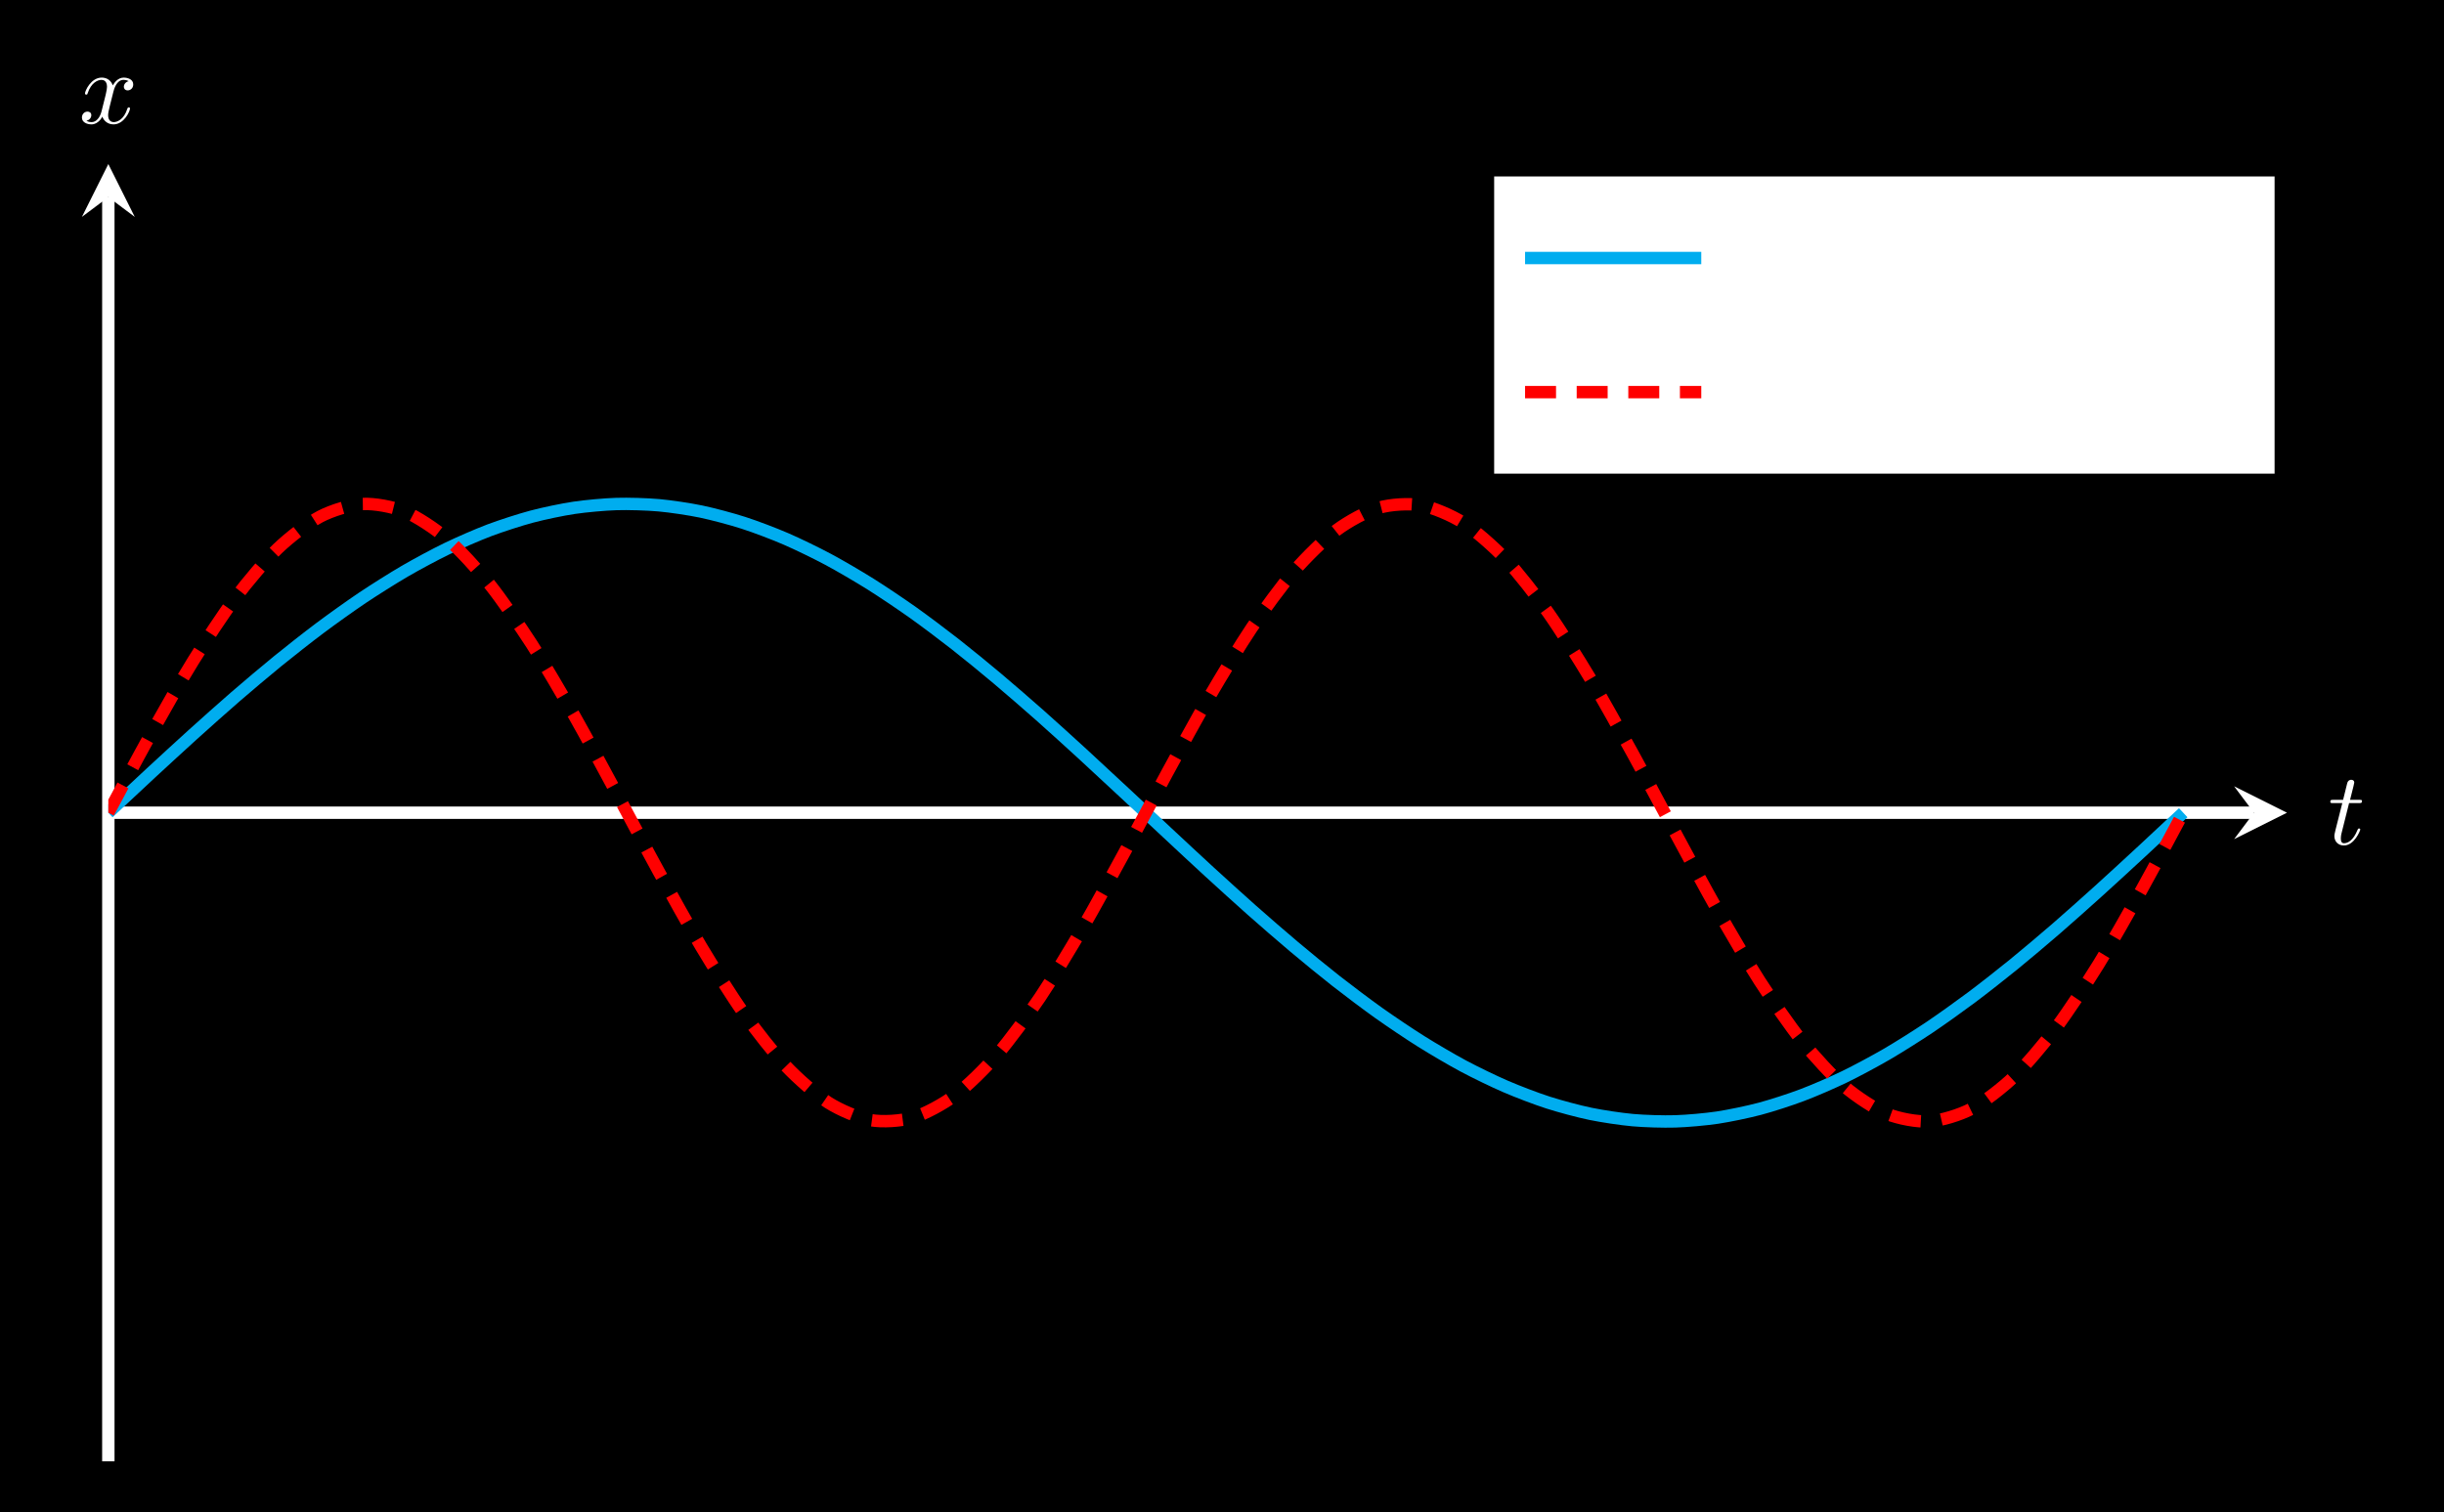 <?xml version="1.0" encoding="UTF-8"?>
<svg xmlns="http://www.w3.org/2000/svg" xmlns:xlink="http://www.w3.org/1999/xlink" width="235.906pt" height="145.973pt" viewBox="0 0 235.906 145.973" version="1.1">
<rect x="0" y="0" width="235.906" height="145.973" fill="#333333" stroke="none"/>
<defs>
<g>
<symbol overflow="visible" id="glyph0-0">
<path style="stroke:none;" d=""/>
</symbol>
<symbol overflow="visible" id="glyph0-1">
<path style="stroke:none;" d="M 2.047 -3.984 L 2.984 -3.984 C 3.188 -3.984 3.297 -3.984 3.297 -4.188 C 3.297 -4.297 3.188 -4.297 3.016 -4.297 L 2.141 -4.297 C 2.5 -5.719 2.547 -5.906 2.547 -5.969 C 2.547 -6.141 2.422 -6.234 2.25 -6.234 C 2.219 -6.234 1.938 -6.234 1.859 -5.875 L 1.469 -4.297 L 0.531 -4.297 C 0.328 -4.297 0.234 -4.297 0.234 -4.109 C 0.234 -3.984 0.312 -3.984 0.516 -3.984 L 1.391 -3.984 C 0.672 -1.156 0.625 -0.984 0.625 -0.812 C 0.625 -0.266 1 0.109 1.547 0.109 C 2.562 0.109 3.125 -1.344 3.125 -1.422 C 3.125 -1.531 3.047 -1.531 3.016 -1.531 C 2.922 -1.531 2.906 -1.5 2.859 -1.391 C 2.438 -0.344 1.906 -0.109 1.562 -0.109 C 1.359 -0.109 1.25 -0.234 1.25 -0.562 C 1.25 -0.812 1.281 -0.875 1.312 -1.047 Z M 2.047 -3.984 "/>
</symbol>
<symbol overflow="visible" id="glyph0-2">
<path style="stroke:none;" d="M 3.328 -3.016 C 3.391 -3.266 3.625 -4.188 4.312 -4.188 C 4.359 -4.188 4.609 -4.188 4.812 -4.062 C 4.531 -4 4.344 -3.766 4.344 -3.516 C 4.344 -3.359 4.453 -3.172 4.719 -3.172 C 4.938 -3.172 5.25 -3.344 5.25 -3.75 C 5.25 -4.266 4.672 -4.406 4.328 -4.406 C 3.75 -4.406 3.406 -3.875 3.281 -3.656 C 3.031 -4.312 2.5 -4.406 2.203 -4.406 C 1.172 -4.406 0.594 -3.125 0.594 -2.875 C 0.594 -2.766 0.703 -2.766 0.719 -2.766 C 0.797 -2.766 0.828 -2.797 0.844 -2.875 C 1.188 -3.938 1.844 -4.188 2.188 -4.188 C 2.375 -4.188 2.719 -4.094 2.719 -3.516 C 2.719 -3.203 2.547 -2.547 2.188 -1.141 C 2.031 -0.531 1.672 -0.109 1.234 -0.109 C 1.172 -0.109 0.953 -0.109 0.734 -0.234 C 0.984 -0.297 1.203 -0.5 1.203 -0.781 C 1.203 -1.047 0.984 -1.125 0.844 -1.125 C 0.531 -1.125 0.297 -0.875 0.297 -0.547 C 0.297 -0.094 0.781 0.109 1.219 0.109 C 1.891 0.109 2.25 -0.594 2.266 -0.641 C 2.391 -0.281 2.75 0.109 3.344 0.109 C 4.375 0.109 4.938 -1.172 4.938 -1.422 C 4.938 -1.531 4.859 -1.531 4.828 -1.531 C 4.734 -1.531 4.719 -1.484 4.688 -1.422 C 4.359 -0.344 3.688 -0.109 3.375 -0.109 C 2.984 -0.109 2.828 -0.422 2.828 -0.766 C 2.828 -0.984 2.875 -1.203 2.984 -1.641 Z M 3.328 -3.016 "/>
</symbol>
<symbol overflow="visible" id="glyph0-3">
<path style="stroke:none;" d="M 1.781 -1.141 C 1.391 -0.484 1 -0.344 0.562 -0.312 C 0.438 -0.297 0.344 -0.297 0.344 -0.109 C 0.344 -0.047 0.406 0 0.484 0 C 0.75 0 1.062 -0.031 1.328 -0.031 C 1.672 -0.031 2.016 0 2.328 0 C 2.391 0 2.516 0 2.516 -0.188 C 2.516 -0.297 2.438 -0.312 2.359 -0.312 C 2.141 -0.328 1.891 -0.406 1.891 -0.656 C 1.891 -0.781 1.953 -0.891 2.031 -1.031 L 2.797 -2.297 L 5.297 -2.297 C 5.312 -2.094 5.453 -0.734 5.453 -0.641 C 5.453 -0.344 4.938 -0.312 4.734 -0.312 C 4.594 -0.312 4.5 -0.312 4.5 -0.109 C 4.5 0 4.609 0 4.641 0 C 5.047 0 5.469 -0.031 5.875 -0.031 C 6.125 -0.031 6.766 0 7.016 0 C 7.062 0 7.188 0 7.188 -0.203 C 7.188 -0.312 7.094 -0.312 6.953 -0.312 C 6.344 -0.312 6.344 -0.375 6.312 -0.672 L 5.703 -6.891 C 5.688 -7.094 5.688 -7.141 5.516 -7.141 C 5.359 -7.141 5.312 -7.062 5.25 -6.969 Z M 2.984 -2.609 L 4.938 -5.906 L 5.266 -2.609 Z M 2.984 -2.609 "/>
</symbol>
<symbol overflow="visible" id="glyph0-4">
<path style="stroke:none;" d="M 6.031 -3.703 C 6.031 -4.156 5.859 -4.406 5.625 -4.406 C 5.375 -4.406 5.109 -4.172 5.109 -3.938 C 5.109 -3.844 5.156 -3.734 5.25 -3.641 C 5.422 -3.484 5.609 -3.219 5.609 -2.797 C 5.609 -2.406 5.406 -1.828 5.109 -1.375 C 4.812 -0.953 4.438 -0.609 3.969 -0.609 C 3.406 -0.609 3.094 -0.969 3 -1.5 C 3.109 -1.766 3.344 -2.406 3.344 -2.688 C 3.344 -2.797 3.297 -2.906 3.156 -2.906 C 3.078 -2.906 2.969 -2.875 2.891 -2.734 C 2.781 -2.531 2.656 -1.891 2.656 -1.531 C 2.328 -1.062 1.938 -0.609 1.312 -0.609 C 0.641 -0.609 0.438 -1.203 0.438 -1.75 C 0.438 -3 1.453 -4.047 1.453 -4.172 C 1.453 -4.281 1.375 -4.359 1.266 -4.359 C 1.141 -4.359 1.062 -4.234 1 -4.141 C 0.5 -3.406 0.125 -2.219 0.125 -1.312 C 0.125 -0.625 0.344 0.109 1.172 0.109 C 1.875 0.109 2.344 -0.391 2.703 -0.938 C 2.797 -0.359 3.188 0.109 3.797 0.109 C 4.578 0.109 5.047 -0.5 5.406 -1.25 C 5.656 -1.734 6.031 -3.094 6.031 -3.703 Z M 6.031 -3.703 "/>
</symbol>
<symbol overflow="visible" id="glyph1-0">
<path style="stroke:none;" d=""/>
</symbol>
<symbol overflow="visible" id="glyph1-1">
<path style="stroke:none;" d="M 2.078 -1.938 C 2.297 -1.891 3.109 -1.734 3.109 -1.016 C 3.109 -0.516 2.766 -0.109 1.984 -0.109 C 1.141 -0.109 0.781 -0.672 0.594 -1.531 C 0.562 -1.656 0.562 -1.688 0.453 -1.688 C 0.328 -1.688 0.328 -1.625 0.328 -1.453 L 0.328 -0.125 C 0.328 0.047 0.328 0.109 0.438 0.109 C 0.484 0.109 0.5 0.094 0.688 -0.094 C 0.703 -0.109 0.703 -0.125 0.891 -0.312 C 1.328 0.094 1.781 0.109 1.984 0.109 C 3.125 0.109 3.594 -0.562 3.594 -1.281 C 3.594 -1.797 3.297 -2.109 3.172 -2.219 C 2.844 -2.547 2.453 -2.625 2.031 -2.703 C 1.469 -2.812 0.812 -2.938 0.812 -3.516 C 0.812 -3.875 1.062 -4.281 1.922 -4.281 C 3.016 -4.281 3.078 -3.375 3.094 -3.078 C 3.094 -2.984 3.188 -2.984 3.203 -2.984 C 3.344 -2.984 3.344 -3.031 3.344 -3.219 L 3.344 -4.234 C 3.344 -4.391 3.344 -4.469 3.234 -4.469 C 3.188 -4.469 3.156 -4.469 3.031 -4.344 C 3 -4.312 2.906 -4.219 2.859 -4.188 C 2.484 -4.469 2.078 -4.469 1.922 -4.469 C 0.703 -4.469 0.328 -3.797 0.328 -3.234 C 0.328 -2.891 0.484 -2.609 0.75 -2.391 C 1.078 -2.141 1.359 -2.078 2.078 -1.938 Z M 2.078 -1.938 "/>
</symbol>
<symbol overflow="visible" id="glyph1-2">
<path style="stroke:none;" d="M 1.766 -4.406 L 0.375 -4.297 L 0.375 -3.984 C 1.016 -3.984 1.109 -3.922 1.109 -3.438 L 1.109 -0.75 C 1.109 -0.312 1 -0.312 0.328 -0.312 L 0.328 0 C 0.641 -0.016 1.188 -0.031 1.422 -0.031 C 1.781 -0.031 2.125 -0.016 2.469 0 L 2.469 -0.312 C 1.797 -0.312 1.766 -0.359 1.766 -0.75 Z M 1.797 -6.141 C 1.797 -6.453 1.562 -6.672 1.281 -6.672 C 0.969 -6.672 0.75 -6.406 0.75 -6.141 C 0.75 -5.875 0.969 -5.609 1.281 -5.609 C 1.562 -5.609 1.797 -5.828 1.797 -6.141 Z M 1.797 -6.141 "/>
</symbol>
<symbol overflow="visible" id="glyph1-3">
<path style="stroke:none;" d="M 1.094 -3.422 L 1.094 -0.75 C 1.094 -0.312 0.984 -0.312 0.312 -0.312 L 0.312 0 C 0.672 -0.016 1.172 -0.031 1.453 -0.031 C 1.703 -0.031 2.219 -0.016 2.562 0 L 2.562 -0.312 C 1.891 -0.312 1.781 -0.312 1.781 -0.75 L 1.781 -2.594 C 1.781 -3.625 2.5 -4.188 3.125 -4.188 C 3.766 -4.188 3.875 -3.656 3.875 -3.078 L 3.875 -0.75 C 3.875 -0.312 3.766 -0.312 3.094 -0.312 L 3.094 0 C 3.438 -0.016 3.953 -0.031 4.219 -0.031 C 4.469 -0.031 5 -0.016 5.328 0 L 5.328 -0.312 C 4.812 -0.312 4.562 -0.312 4.562 -0.609 L 4.562 -2.516 C 4.562 -3.375 4.562 -3.672 4.25 -4.031 C 4.109 -4.203 3.781 -4.406 3.203 -4.406 C 2.469 -4.406 2 -3.984 1.719 -3.359 L 1.719 -4.406 L 0.312 -4.297 L 0.312 -3.984 C 1.016 -3.984 1.094 -3.922 1.094 -3.422 Z M 1.094 -3.422 "/>
</symbol>
<symbol overflow="visible" id="glyph1-4">
<path style="stroke:none;" d="M 3.297 2.391 C 3.297 2.359 3.297 2.344 3.125 2.172 C 1.891 0.922 1.562 -0.969 1.562 -2.5 C 1.562 -4.234 1.938 -5.969 3.172 -7.203 C 3.297 -7.328 3.297 -7.344 3.297 -7.375 C 3.297 -7.453 3.266 -7.484 3.203 -7.484 C 3.094 -7.484 2.203 -6.797 1.609 -5.531 C 1.109 -4.438 0.984 -3.328 0.984 -2.5 C 0.984 -1.719 1.094 -0.516 1.641 0.625 C 2.25 1.844 3.094 2.5 3.203 2.5 C 3.266 2.5 3.297 2.469 3.297 2.391 Z M 3.297 2.391 "/>
</symbol>
<symbol overflow="visible" id="glyph1-5">
<path style="stroke:none;" d="M 2.875 -2.5 C 2.875 -3.266 2.766 -4.469 2.219 -5.609 C 1.625 -6.828 0.766 -7.484 0.672 -7.484 C 0.609 -7.484 0.562 -7.438 0.562 -7.375 C 0.562 -7.344 0.562 -7.328 0.75 -7.141 C 1.734 -6.156 2.297 -4.578 2.297 -2.5 C 2.297 -0.781 1.938 0.969 0.703 2.219 C 0.562 2.344 0.562 2.359 0.562 2.391 C 0.562 2.453 0.609 2.5 0.672 2.5 C 0.766 2.5 1.672 1.812 2.25 0.547 C 2.766 -0.547 2.875 -1.656 2.875 -2.5 Z M 2.875 -2.5 "/>
</symbol>
<symbol overflow="visible" id="glyph1-6">
<path style="stroke:none;" d="M 1.266 -0.766 L 2.328 -1.797 C 3.875 -3.172 4.469 -3.703 4.469 -4.703 C 4.469 -5.844 3.578 -6.641 2.359 -6.641 C 1.234 -6.641 0.5 -5.719 0.5 -4.828 C 0.5 -4.281 1 -4.281 1.031 -4.281 C 1.203 -4.281 1.547 -4.391 1.547 -4.812 C 1.547 -5.062 1.359 -5.328 1.016 -5.328 C 0.938 -5.328 0.922 -5.328 0.891 -5.312 C 1.109 -5.969 1.656 -6.328 2.234 -6.328 C 3.141 -6.328 3.562 -5.516 3.562 -4.703 C 3.562 -3.906 3.078 -3.125 2.516 -2.5 L 0.609 -0.375 C 0.5 -0.266 0.5 -0.234 0.5 0 L 4.203 0 L 4.469 -1.734 L 4.234 -1.734 C 4.172 -1.438 4.109 -1 4 -0.844 C 3.938 -0.766 3.281 -0.766 3.062 -0.766 Z M 1.266 -0.766 "/>
</symbol>
<symbol overflow="visible" id="glyph2-0">
<path style="stroke:none;" d=""/>
</symbol>
<symbol overflow="visible" id="glyph2-1">
<path style="stroke:none;" d="M 3.594 -2.219 C 3.594 -2.984 3.5 -3.547 3.188 -4.031 C 2.969 -4.344 2.531 -4.625 1.984 -4.625 C 0.359 -4.625 0.359 -2.719 0.359 -2.219 C 0.359 -1.719 0.359 0.141 1.984 0.141 C 3.594 0.141 3.594 -1.719 3.594 -2.219 Z M 1.984 -0.062 C 1.656 -0.062 1.234 -0.25 1.094 -0.812 C 1 -1.219 1 -1.797 1 -2.312 C 1 -2.828 1 -3.359 1.094 -3.734 C 1.25 -4.281 1.688 -4.438 1.984 -4.438 C 2.359 -4.438 2.719 -4.203 2.844 -3.797 C 2.953 -3.422 2.969 -2.922 2.969 -2.312 C 2.969 -1.797 2.969 -1.281 2.875 -0.844 C 2.734 -0.203 2.266 -0.062 1.984 -0.062 Z M 1.984 -0.062 "/>
</symbol>
</g>
<clipPath id="clip1">
  <path d="M 0 0 L 235.906 0 L 235.906 145.973 L 0 145.973 Z M 0 0 "/>
</clipPath>
<clipPath id="clip2">
  <path d="M 10.457 31 L 220.75 31 L 220.75 126 L 10.457 126 Z M 10.457 31 "/>
</clipPath>
</defs>
<g id="surface1">
<g clip-path="url(#clip1)" clip-rule="nonzero">
<path style=" stroke:none;fill-rule:nonzero;fill:rgb(0%,0%,0%);fill-opacity:1;" d="M 0 145.973 L 0 0 L 235.91 0 L 235.91 145.973 Z M 0 145.973 "/>
<path style=" stroke:none;fill-rule:nonzero;fill:rgb(0%,0%,0%);fill-opacity:1;" d="M 0 145.973 L 0 0 L 235.91 0 L 235.91 145.973 Z M 0 145.973 "/>
</g>
<path style="fill:none;stroke-width:1.196;stroke-linecap:butt;stroke-linejoin:miter;stroke:rgb(100%,100%,100%);stroke-opacity:1;stroke-miterlimit:10;" d="M 0 62.621 L 207.106 62.621 " transform="matrix(1,0,0,-1,10.457,141.086)"/>
<path style=" stroke:none;fill-rule:nonzero;fill:rgb(100%,100%,100%);fill-opacity:1;" d="M 220.75 78.465 L 215.648 75.914 L 217.562 78.465 L 215.648 81.016 "/>
<path style="fill:none;stroke-width:1.196;stroke-linecap:butt;stroke-linejoin:miter;stroke:rgb(100%,100%,100%);stroke-opacity:1;stroke-miterlimit:10;" d="M 0 0 L 0 122.059 " transform="matrix(1,0,0,-1,10.457,141.086)"/>
<path style=" stroke:none;fill-rule:nonzero;fill:rgb(100%,100%,100%);fill-opacity:1;" d="M 10.457 15.84 L 7.906 20.941 L 10.457 19.027 L 13.008 20.941 "/>
<g clip-path="url(#clip2)" clip-rule="nonzero">
<path style="fill:none;stroke-width:1.196;stroke-linecap:butt;stroke-linejoin:miter;stroke:rgb(0%,67.839%,93.729%);stroke-opacity:1;stroke-miterlimit:10;" d="M 0 62.621 C 0 62.621 2.953 65.387 4.086 66.434 C 5.223 67.484 7.039 69.16 8.176 70.184 C 9.309 71.207 11.129 72.832 12.262 73.813 C 13.395 74.793 15.215 76.332 16.348 77.254 C 17.484 78.176 19.301 79.609 20.438 80.457 C 21.57 81.305 23.391 82.606 24.523 83.367 C 25.656 84.125 27.477 85.273 28.609 85.934 C 29.746 86.594 31.563 87.574 32.699 88.121 C 33.832 88.672 35.652 89.461 36.785 89.891 C 37.918 90.316 39.738 90.906 40.871 91.207 C 42.008 91.508 43.824 91.891 44.961 92.059 C 46.094 92.227 47.914 92.391 49.047 92.426 C 50.184 92.461 52 92.406 53.137 92.305 C 54.27 92.203 56.09 91.93 57.223 91.695 C 58.355 91.457 60.176 90.973 61.309 90.606 C 62.445 90.242 64.262 89.551 65.398 89.059 C 66.531 88.57 68.352 87.684 69.484 87.078 C 70.617 86.473 72.438 85.406 73.57 84.695 C 74.707 83.984 76.523 82.758 77.66 81.953 C 78.793 81.148 80.613 79.777 81.746 78.891 C 82.879 78.004 84.699 76.516 85.832 75.559 C 86.969 74.606 88.785 73.023 89.922 72.02 C 91.055 71.016 92.875 69.363 94.008 68.324 C 95.141 67.285 96.961 65.59 98.094 64.535 C 99.231 63.477 101.047 61.77 102.184 60.715 C 103.316 59.656 105.137 57.961 106.27 56.922 C 107.402 55.887 109.223 54.231 110.356 53.227 C 111.492 52.223 113.309 50.641 114.445 49.688 C 115.578 48.731 117.398 47.242 118.531 46.356 C 119.664 45.469 121.484 44.102 122.617 43.293 C 123.754 42.488 125.57 41.262 126.707 40.551 C 127.84 39.84 129.66 38.77 130.793 38.164 C 131.926 37.559 133.746 36.676 134.879 36.188 C 136.016 35.695 137.832 35.004 138.969 34.637 C 140.102 34.273 141.922 33.785 143.055 33.551 C 144.191 33.316 146.008 33.043 147.145 32.941 C 148.277 32.84 150.098 32.785 151.231 32.82 C 152.363 32.852 154.184 33.016 155.316 33.184 C 156.453 33.356 158.27 33.734 159.406 34.035 C 160.539 34.336 162.359 34.926 163.492 35.356 C 164.625 35.781 166.445 36.574 167.578 37.121 C 168.715 37.672 170.531 38.648 171.668 39.309 C 172.801 39.969 174.621 41.117 175.754 41.875 C 176.887 42.637 178.707 43.938 179.84 44.785 C 180.977 45.633 182.793 47.066 183.93 47.988 C 185.063 48.91 186.883 50.449 188.016 51.43 C 189.148 52.41 190.969 54.035 192.102 55.059 C 193.238 56.082 195.055 57.758 196.191 58.809 C 197.324 59.859 200.277 62.621 200.277 62.621 " transform="matrix(1,0,0,-1,10.457,141.086)"/>
<path style="fill:none;stroke-width:1.196;stroke-linecap:butt;stroke-linejoin:miter;stroke:rgb(100%,0%,0%);stroke-opacity:1;stroke-dasharray:2.989,1.993;stroke-miterlimit:10;" d="M 0 62.621 C 0 62.621 2.953 68.156 4.086 70.184 C 5.223 72.215 7.039 75.426 8.176 77.254 C 9.309 79.082 11.129 81.859 12.262 83.367 C 13.395 84.875 15.215 87.035 16.348 88.121 C 17.484 89.211 19.301 90.609 20.438 91.207 C 21.57 91.805 23.391 92.359 24.523 92.426 C 25.656 92.492 27.477 92.16 28.609 91.695 C 29.746 91.227 31.563 90.031 32.699 89.059 C 33.832 88.09 35.652 86.109 36.785 84.695 C 37.918 83.285 39.738 80.648 40.871 78.891 C 42.008 77.133 43.824 74.012 44.961 72.02 C 46.094 70.027 47.914 66.629 49.047 64.535 C 50.184 62.438 52 58.984 53.137 56.922 C 54.27 54.863 56.09 51.578 57.223 49.688 C 58.355 47.793 60.176 44.891 61.309 43.293 C 62.445 41.695 64.262 39.367 65.398 38.164 C 66.531 36.965 68.352 35.363 69.484 34.637 C 70.617 33.914 72.438 33.145 73.57 32.941 C 74.707 32.738 76.523 32.852 77.66 33.184 C 78.793 33.52 80.613 34.504 81.746 35.356 C 82.879 36.203 84.699 38 85.832 39.309 C 86.969 40.617 88.785 43.106 89.922 44.785 C 91.055 46.469 92.875 49.484 94.008 51.43 C 95.141 53.375 96.961 56.727 98.094 58.809 C 99.231 60.891 101.047 64.352 102.184 66.434 C 103.316 68.516 105.137 71.863 106.27 73.809 C 107.402 75.754 109.223 78.773 110.356 80.457 C 111.492 82.137 113.309 84.625 114.445 85.934 C 115.578 87.242 117.398 89.039 118.531 89.887 C 119.664 90.738 121.484 91.723 122.617 92.059 C 123.754 92.395 125.57 92.504 126.707 92.305 C 127.84 92.102 129.66 91.332 130.793 90.606 C 131.926 89.883 133.746 88.281 134.879 87.082 C 136.016 85.879 137.832 83.551 138.969 81.953 C 140.102 80.356 141.922 77.453 143.055 75.563 C 144.191 73.672 146.008 70.387 147.145 68.324 C 148.277 66.266 150.098 62.809 151.231 60.715 C 152.363 58.621 154.184 55.223 155.316 53.231 C 156.453 51.238 158.27 48.117 159.406 46.356 C 160.539 44.598 162.359 41.961 163.492 40.551 C 164.625 39.141 166.445 37.156 167.578 36.188 C 168.715 35.215 170.531 34.02 171.668 33.551 C 172.801 33.086 174.621 32.75 175.754 32.82 C 176.887 32.887 178.707 33.438 179.84 34.035 C 180.977 34.633 182.793 36.035 183.93 37.121 C 185.063 38.211 186.883 40.367 188.016 41.875 C 189.148 43.383 190.969 46.156 192.102 47.984 C 193.238 49.816 195.055 53.023 196.191 55.055 C 197.324 57.086 200.277 62.617 200.277 62.617 " transform="matrix(1,0,0,-1,10.457,141.086)"/>
</g>
<g style="fill:rgb(100%,100%,100%);fill-opacity:1;">
  <use xlink:href="#glyph0-1" x="224.698" y="81.519"/>
</g>
<g style="fill:rgb(100%,100%,100%);fill-opacity:1;">
  <use xlink:href="#glyph0-2" x="7.61" y="11.899"/>
</g>
<path style="fill-rule:nonzero;fill:rgb(100%,100%,100%);fill-opacity:1;stroke-width:1.196;stroke-linecap:butt;stroke-linejoin:miter;stroke:rgb(0%,0%,0%);stroke-opacity:1;stroke-miterlimit:10;" d="M 133.168 94.758 L 209.695 94.758 L 209.695 124.648 L 133.168 124.648 Z M 133.168 94.758 " transform="matrix(1,0,0,-1,10.457,141.086)"/>
<path style="fill:none;stroke-width:1.196;stroke-linecap:butt;stroke-linejoin:miter;stroke:rgb(0%,67.839%,93.729%);stroke-opacity:1;stroke-miterlimit:10;" d="M -0.001 -0.001 C -0.001 -0.001 6.144 -0.001 8.503 -0.001 C 10.862 -0.001 17.007 -0.001 17.007 -0.001 " transform="matrix(1,0,0,-1,147.208,24.909)"/>
<g style="fill:rgb(100%,100%,100%);fill-opacity:1;">
  <use xlink:href="#glyph0-3" x="166.806" y="27.897"/>
</g>
<g style="fill:rgb(100%,100%,100%);fill-opacity:1;">
  <use xlink:href="#glyph1-1" x="175.939" y="27.897"/>
  <use xlink:href="#glyph1-2" x="179.868" y="27.897"/>
  <use xlink:href="#glyph1-3" x="182.636" y="27.897"/>
  <use xlink:href="#glyph1-4" x="188.171" y="27.897"/>
</g>
<g style="fill:rgb(100%,100%,100%);fill-opacity:1;">
  <use xlink:href="#glyph0-4" x="192.045" y="27.897"/>
</g>
<g style="fill:rgb(100%,100%,100%);fill-opacity:1;">
  <use xlink:href="#glyph2-1" x="198.246" y="29.392"/>
</g>
<g style="fill:rgb(100%,100%,100%);fill-opacity:1;">
  <use xlink:href="#glyph0-1" x="202.716" y="27.897"/>
</g>
<g style="fill:rgb(100%,100%,100%);fill-opacity:1;">
  <use xlink:href="#glyph1-5" x="206.313" y="27.897"/>
</g>
<path style="fill:none;stroke-width:1.196;stroke-linecap:butt;stroke-linejoin:miter;stroke:rgb(100%,0%,0%);stroke-opacity:1;stroke-dasharray:2.989,1.993;stroke-miterlimit:10;" d="M -0.001 0.001 C -0.001 0.001 6.144 0.001 8.503 0.001 C 10.862 0.001 17.007 0.001 17.007 0.001 " transform="matrix(1,0,0,-1,147.208,37.86)"/>
<g style="fill:rgb(100%,100%,100%);fill-opacity:1;">
  <use xlink:href="#glyph0-3" x="166.806" y="40.849"/>
</g>
<g style="fill:rgb(100%,100%,100%);fill-opacity:1;">
  <use xlink:href="#glyph1-1" x="175.939" y="40.849"/>
  <use xlink:href="#glyph1-2" x="179.868" y="40.849"/>
  <use xlink:href="#glyph1-3" x="182.636" y="40.849"/>
  <use xlink:href="#glyph1-4" x="188.171" y="40.849"/>
  <use xlink:href="#glyph1-6" x="192.046" y="40.849"/>
</g>
<g style="fill:rgb(100%,100%,100%);fill-opacity:1;">
  <use xlink:href="#glyph0-4" x="197.026" y="40.849"/>
</g>
<g style="fill:rgb(100%,100%,100%);fill-opacity:1;">
  <use xlink:href="#glyph2-1" x="203.228" y="42.343"/>
</g>
<g style="fill:rgb(100%,100%,100%);fill-opacity:1;">
  <use xlink:href="#glyph0-1" x="207.697" y="40.849"/>
</g>
<g style="fill:rgb(100%,100%,100%);fill-opacity:1;">
  <use xlink:href="#glyph1-5" x="211.295" y="40.849"/>
</g>
</g>
</svg>
